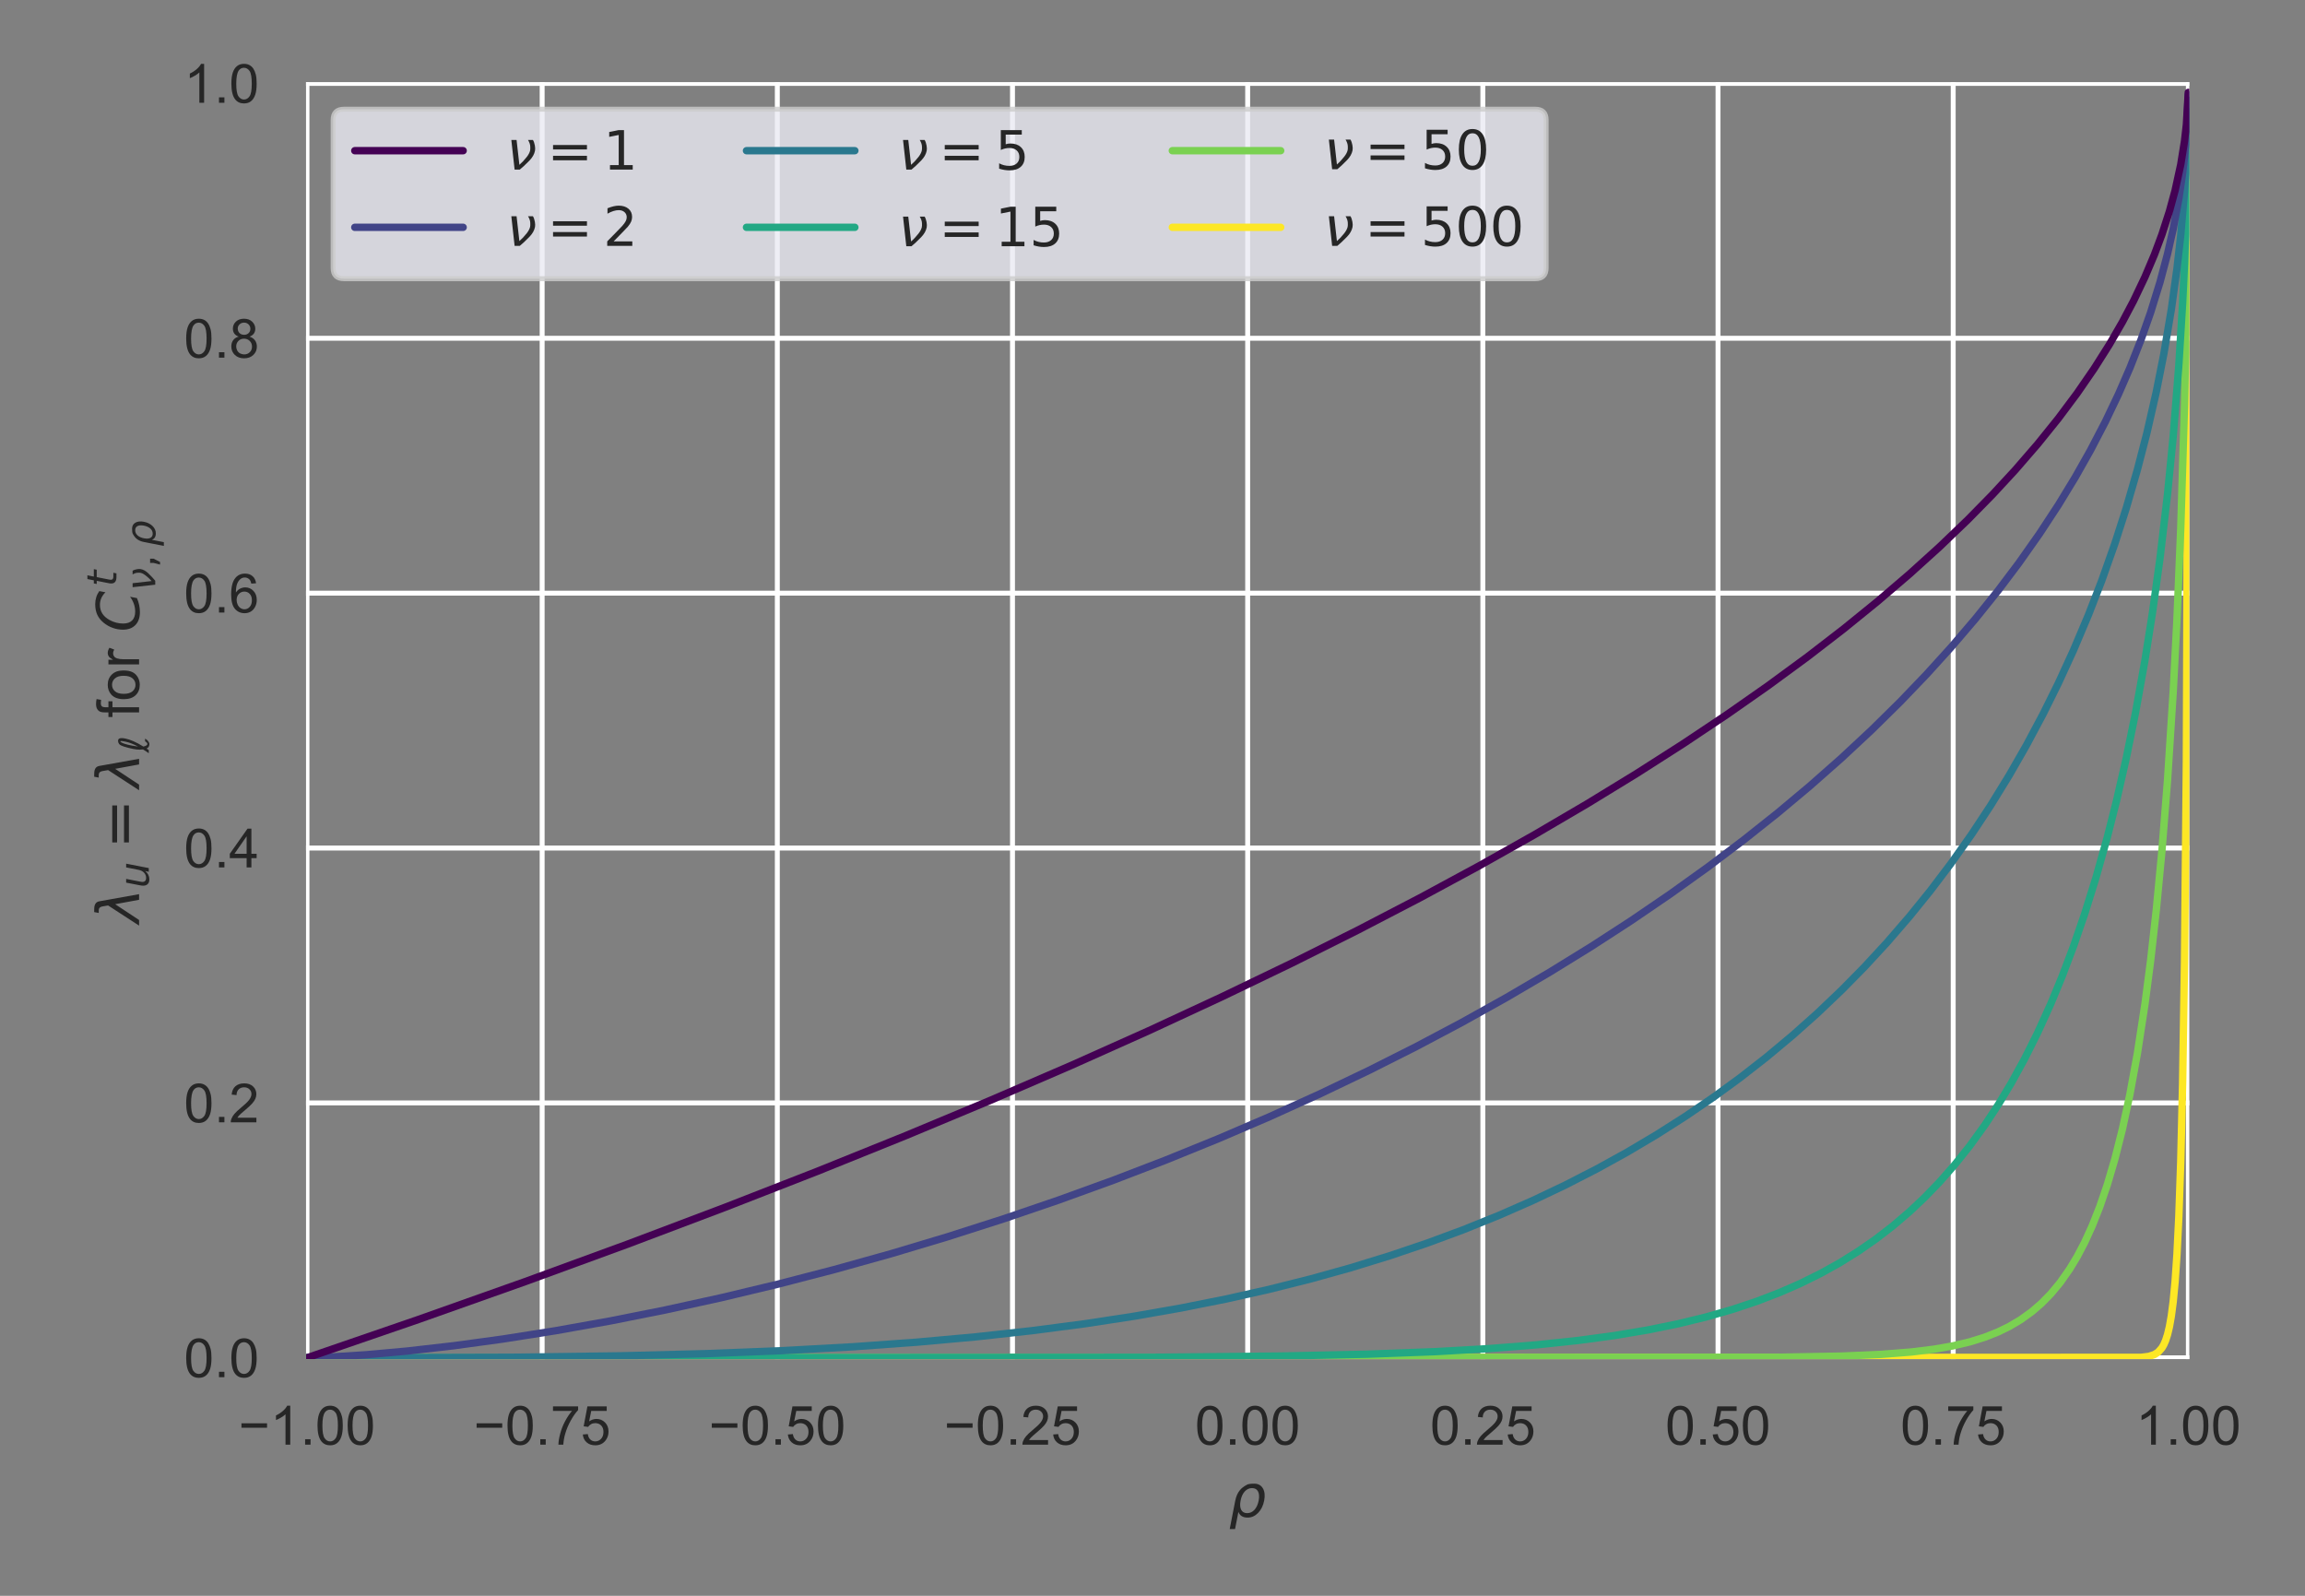 <?xml version="1.0" encoding="utf-8" standalone="no"?>
<!DOCTYPE svg PUBLIC "-//W3C//DTD SVG 1.1//EN"
  "http://www.w3.org/Graphics/SVG/1.1/DTD/svg11.dtd">
<!-- Created with matplotlib (https://matplotlib.org/) -->
<svg height="324pt" version="1.1" viewBox="0 0 468 324" width="468pt" xmlns="http://www.w3.org/2000/svg" xmlns:xlink="http://www.w3.org/1999/xlink">
 <rect x="0" y="0" width="468" height="324" fill="#808080" stroke="none"/>
 <defs>
  <style type="text/css">*{stroke-linecap:butt;stroke-linejoin:round;}</style>
 </defs>
 <g id="figure_1">
  <g id="patch_1">
   <path d="M 0 324 
L 468 324 
L 468 0 
L 0 0 
z
" style="fill:none;"/>
  </g>
  <g id="axes_1">
   <g id="patch_2">
    <path d="M 62.136 275.94 
L 444.511 275.94 
L 444.511 16.671 
L 62.136 16.671 
z
" style="fill:none;opacity:0;"/>
   </g>
   <g id="matplotlib.axis_1">
    <g id="xtick_1">
     <g id="line2d_1">
      <path clip-path="url(#pa706c9a700)" d="M 62.327 275.94 
L 62.327 16.671 
" style="fill:none;stroke:#ffffff;stroke-linecap:round;"/>
     </g>
     <g id="text_1">
      <!-- −1.00 -->
      <g style="fill:#262626;" transform="translate(48.411 293.314)scale(0.11 -0.11)">
       <defs>
        <path d="M 52.828 31.203 
L 5.562 31.203 
L 5.562 39.406 
L 52.828 39.406 
z
" id="ArialMT-8722"/>
        <path d="M 37.25 0 
L 28.469 0 
L 28.469 56 
Q 25.297 52.984 20.141 49.953 
Q 14.984 46.922 10.891 45.406 
L 10.891 53.906 
Q 18.266 57.375 23.781 62.297 
Q 29.297 67.234 31.594 71.875 
L 37.25 71.875 
z
" id="ArialMT-49"/>
        <path d="M 9.078 0 
L 9.078 10.016 
L 19.094 10.016 
L 19.094 0 
z
" id="ArialMT-46"/>
        <path d="M 4.156 35.297 
Q 4.156 48 6.766 55.734 
Q 9.375 63.484 14.516 67.672 
Q 19.672 71.875 27.484 71.875 
Q 33.25 71.875 37.594 69.547 
Q 41.938 67.234 44.766 62.859 
Q 47.609 58.5 49.219 52.219 
Q 50.828 45.953 50.828 35.297 
Q 50.828 22.703 48.234 14.969 
Q 45.656 7.234 40.5 3 
Q 35.359 -1.219 27.484 -1.219 
Q 17.141 -1.219 11.234 6.203 
Q 4.156 15.141 4.156 35.297 
z
M 13.188 35.297 
Q 13.188 17.672 17.312 11.828 
Q 21.438 6 27.484 6 
Q 33.547 6 37.672 11.859 
Q 41.797 17.719 41.797 35.297 
Q 41.797 52.984 37.672 58.781 
Q 33.547 64.594 27.391 64.594 
Q 21.344 64.594 17.719 59.469 
Q 13.188 52.938 13.188 35.297 
z
" id="ArialMT-48"/>
       </defs>
       <use xlink:href="#ArialMT-8722"/>
       <use x="58.398" xlink:href="#ArialMT-49"/>
       <use x="114.014" xlink:href="#ArialMT-46"/>
       <use x="141.797" xlink:href="#ArialMT-48"/>
       <use x="197.412" xlink:href="#ArialMT-48"/>
      </g>
     </g>
    </g>
    <g id="xtick_2">
     <g id="line2d_2">
      <path clip-path="url(#pa706c9a700)" d="M 110.076 275.94 
L 110.076 16.671 
" style="fill:none;stroke:#ffffff;stroke-linecap:round;"/>
     </g>
     <g id="text_2">
      <!-- −0.75 -->
      <g style="fill:#262626;" transform="translate(96.16 293.314)scale(0.11 -0.11)">
       <defs>
        <path d="M 4.734 62.203 
L 4.734 70.656 
L 51.078 70.656 
L 51.078 63.812 
Q 44.234 56.547 37.516 44.484 
Q 30.812 32.422 27.156 19.672 
Q 24.516 10.688 23.781 0 
L 14.75 0 
Q 14.891 8.453 18.062 20.406 
Q 21.234 32.375 27.172 43.484 
Q 33.109 54.594 39.797 62.203 
z
" id="ArialMT-55"/>
        <path d="M 4.156 18.75 
L 13.375 19.531 
Q 14.406 12.797 18.141 9.391 
Q 21.875 6 27.156 6 
Q 33.5 6 37.891 10.781 
Q 42.281 15.578 42.281 23.484 
Q 42.281 31 38.062 35.344 
Q 33.844 39.703 27 39.703 
Q 22.75 39.703 19.328 37.766 
Q 15.922 35.844 13.969 32.766 
L 5.719 33.844 
L 12.641 70.609 
L 48.25 70.609 
L 48.25 62.203 
L 19.672 62.203 
L 15.828 42.969 
Q 22.266 47.469 29.344 47.469 
Q 38.719 47.469 45.156 40.969 
Q 51.609 34.469 51.609 24.266 
Q 51.609 14.547 45.953 7.469 
Q 39.062 -1.219 27.156 -1.219 
Q 17.391 -1.219 11.203 4.25 
Q 5.031 9.719 4.156 18.75 
z
" id="ArialMT-53"/>
       </defs>
       <use xlink:href="#ArialMT-8722"/>
       <use x="58.398" xlink:href="#ArialMT-48"/>
       <use x="114.014" xlink:href="#ArialMT-46"/>
       <use x="141.797" xlink:href="#ArialMT-55"/>
       <use x="197.412" xlink:href="#ArialMT-53"/>
      </g>
     </g>
    </g>
    <g id="xtick_3">
     <g id="line2d_3">
      <path clip-path="url(#pa706c9a700)" d="M 157.825 275.94 
L 157.825 16.671 
" style="fill:none;stroke:#ffffff;stroke-linecap:round;"/>
     </g>
     <g id="text_3">
      <!-- −0.50 -->
      <g style="fill:#262626;" transform="translate(143.909 293.314)scale(0.11 -0.11)">
       <use xlink:href="#ArialMT-8722"/>
       <use x="58.398" xlink:href="#ArialMT-48"/>
       <use x="114.014" xlink:href="#ArialMT-46"/>
       <use x="141.797" xlink:href="#ArialMT-53"/>
       <use x="197.412" xlink:href="#ArialMT-48"/>
      </g>
     </g>
    </g>
    <g id="xtick_4">
     <g id="line2d_4">
      <path clip-path="url(#pa706c9a700)" d="M 205.574 275.94 
L 205.574 16.671 
" style="fill:none;stroke:#ffffff;stroke-linecap:round;"/>
     </g>
     <g id="text_4">
      <!-- −0.25 -->
      <g style="fill:#262626;" transform="translate(191.659 293.314)scale(0.11 -0.11)">
       <defs>
        <path d="M 50.344 8.453 
L 50.344 0 
L 3.031 0 
Q 2.938 3.172 4.047 6.109 
Q 5.859 10.938 9.828 15.625 
Q 13.812 20.312 21.344 26.469 
Q 33.016 36.031 37.109 41.625 
Q 41.219 47.219 41.219 52.203 
Q 41.219 57.422 37.469 61 
Q 33.734 64.594 27.734 64.594 
Q 21.391 64.594 17.578 60.781 
Q 13.766 56.984 13.719 50.25 
L 4.688 51.172 
Q 5.609 61.281 11.656 66.578 
Q 17.719 71.875 27.938 71.875 
Q 38.234 71.875 44.234 66.156 
Q 50.25 60.453 50.25 52 
Q 50.25 47.703 48.484 43.547 
Q 46.734 39.406 42.656 34.812 
Q 38.578 30.219 29.109 22.219 
Q 21.188 15.578 18.938 13.203 
Q 16.703 10.844 15.234 8.453 
z
" id="ArialMT-50"/>
       </defs>
       <use xlink:href="#ArialMT-8722"/>
       <use x="58.398" xlink:href="#ArialMT-48"/>
       <use x="114.014" xlink:href="#ArialMT-46"/>
       <use x="141.797" xlink:href="#ArialMT-50"/>
       <use x="197.412" xlink:href="#ArialMT-53"/>
      </g>
     </g>
    </g>
    <g id="xtick_5">
     <g id="line2d_5">
      <path clip-path="url(#pa706c9a700)" d="M 253.324 275.94 
L 253.324 16.671 
" style="fill:none;stroke:#ffffff;stroke-linecap:round;"/>
     </g>
     <g id="text_5">
      <!-- 0.00 -->
      <g style="fill:#262626;" transform="translate(242.62 293.314)scale(0.11 -0.11)">
       <use xlink:href="#ArialMT-48"/>
       <use x="55.615" xlink:href="#ArialMT-46"/>
       <use x="83.398" xlink:href="#ArialMT-48"/>
       <use x="139.014" xlink:href="#ArialMT-48"/>
      </g>
     </g>
    </g>
    <g id="xtick_6">
     <g id="line2d_6">
      <path clip-path="url(#pa706c9a700)" d="M 301.073 275.94 
L 301.073 16.671 
" style="fill:none;stroke:#ffffff;stroke-linecap:round;"/>
     </g>
     <g id="text_6">
      <!-- 0.25 -->
      <g style="fill:#262626;" transform="translate(290.369 293.314)scale(0.11 -0.11)">
       <use xlink:href="#ArialMT-48"/>
       <use x="55.615" xlink:href="#ArialMT-46"/>
       <use x="83.398" xlink:href="#ArialMT-50"/>
       <use x="139.014" xlink:href="#ArialMT-53"/>
      </g>
     </g>
    </g>
    <g id="xtick_7">
     <g id="line2d_7">
      <path clip-path="url(#pa706c9a700)" d="M 348.822 275.94 
L 348.822 16.671 
" style="fill:none;stroke:#ffffff;stroke-linecap:round;"/>
     </g>
     <g id="text_7">
      <!-- 0.50 -->
      <g style="fill:#262626;" transform="translate(338.118 293.314)scale(0.11 -0.11)">
       <use xlink:href="#ArialMT-48"/>
       <use x="55.615" xlink:href="#ArialMT-46"/>
       <use x="83.398" xlink:href="#ArialMT-53"/>
       <use x="139.014" xlink:href="#ArialMT-48"/>
      </g>
     </g>
    </g>
    <g id="xtick_8">
     <g id="line2d_8">
      <path clip-path="url(#pa706c9a700)" d="M 396.571 275.94 
L 396.571 16.671 
" style="fill:none;stroke:#ffffff;stroke-linecap:round;"/>
     </g>
     <g id="text_8">
      <!-- 0.75 -->
      <g style="fill:#262626;" transform="translate(385.868 293.314)scale(0.11 -0.11)">
       <use xlink:href="#ArialMT-48"/>
       <use x="55.615" xlink:href="#ArialMT-46"/>
       <use x="83.398" xlink:href="#ArialMT-55"/>
       <use x="139.014" xlink:href="#ArialMT-53"/>
      </g>
     </g>
    </g>
    <g id="xtick_9">
     <g id="line2d_9">
      <path clip-path="url(#pa706c9a700)" d="M 444.32 275.94 
L 444.32 16.671 
" style="fill:none;stroke:#ffffff;stroke-linecap:round;"/>
     </g>
     <g id="text_9">
      <!-- 1.00 -->
      <g style="fill:#262626;" transform="translate(433.617 293.314)scale(0.11 -0.11)">
       <use xlink:href="#ArialMT-49"/>
       <use x="55.615" xlink:href="#ArialMT-46"/>
       <use x="83.398" xlink:href="#ArialMT-48"/>
       <use x="139.014" xlink:href="#ArialMT-48"/>
      </g>
     </g>
    </g>
    <g id="text_10">
     <!-- $\rho$ -->
     <g style="fill:#262626;" transform="translate(249.484 307.954)scale(0.12 -0.12)">
      <defs>
       <path d="M 18.797 44.922 
Q 22.703 49.906 30.953 54.297 
Q 34.188 56 43.062 56 
Q 53.031 56 57.719 48.094 
Q 62.406 40.188 59.906 27.297 
Q 57.375 14.406 49.609 6.484 
Q 41.844 -1.422 31.891 -1.422 
Q 25.875 -1.422 22.016 0.984 
Q 18.172 3.328 16.312 8.203 
L 10.641 -20.797 
L 1.609 -20.797 
L 10.891 26.812 
Q 13.094 38.094 18.797 44.922 
z
M 50.594 27.297 
Q 52.484 37.203 49.516 42.875 
Q 46.531 48.484 39.406 48.484 
Q 32.281 48.484 27.094 42.875 
Q 21.922 37.203 20.016 27.297 
Q 18.062 17.391 21.047 11.719 
Q 24.031 6.109 31.156 6.109 
Q 38.281 6.109 43.453 11.719 
Q 48.641 17.391 50.594 27.297 
z
" id="DejaVuSans-Oblique-961"/>
      </defs>
      <use xlink:href="#DejaVuSans-Oblique-961"/>
     </g>
    </g>
   </g>
   <g id="matplotlib.axis_2">
    <g id="ytick_1">
     <g id="line2d_10">
      <path clip-path="url(#pa706c9a700)" d="M 62.136 275.681 
L 444.511 275.681 
" style="fill:none;stroke:#ffffff;stroke-linecap:round;"/>
     </g>
     <g id="text_11">
      <!-- 0.0 -->
      <g style="fill:#262626;" transform="translate(37.346 279.618)scale(0.11 -0.11)">
       <use xlink:href="#ArialMT-48"/>
       <use x="55.615" xlink:href="#ArialMT-46"/>
       <use x="83.398" xlink:href="#ArialMT-48"/>
      </g>
     </g>
    </g>
    <g id="ytick_2">
     <g id="line2d_11">
      <path clip-path="url(#pa706c9a700)" d="M 62.136 223.931 
L 444.511 223.931 
" style="fill:none;stroke:#ffffff;stroke-linecap:round;"/>
     </g>
     <g id="text_12">
      <!-- 0.2 -->
      <g style="fill:#262626;" transform="translate(37.346 227.868)scale(0.11 -0.11)">
       <use xlink:href="#ArialMT-48"/>
       <use x="55.615" xlink:href="#ArialMT-46"/>
       <use x="83.398" xlink:href="#ArialMT-50"/>
      </g>
     </g>
    </g>
    <g id="ytick_3">
     <g id="line2d_12">
      <path clip-path="url(#pa706c9a700)" d="M 62.136 172.181 
L 444.511 172.181 
" style="fill:none;stroke:#ffffff;stroke-linecap:round;"/>
     </g>
     <g id="text_13">
      <!-- 0.4 -->
      <g style="fill:#262626;" transform="translate(37.346 176.117)scale(0.11 -0.11)">
       <defs>
        <path d="M 32.328 0 
L 32.328 17.141 
L 1.266 17.141 
L 1.266 25.203 
L 33.938 71.578 
L 41.109 71.578 
L 41.109 25.203 
L 50.781 25.203 
L 50.781 17.141 
L 41.109 17.141 
L 41.109 0 
z
M 32.328 25.203 
L 32.328 57.469 
L 9.906 25.203 
z
" id="ArialMT-52"/>
       </defs>
       <use xlink:href="#ArialMT-48"/>
       <use x="55.615" xlink:href="#ArialMT-46"/>
       <use x="83.398" xlink:href="#ArialMT-52"/>
      </g>
     </g>
    </g>
    <g id="ytick_4">
     <g id="line2d_13">
      <path clip-path="url(#pa706c9a700)" d="M 62.136 120.43 
L 444.511 120.43 
" style="fill:none;stroke:#ffffff;stroke-linecap:round;"/>
     </g>
     <g id="text_14">
      <!-- 0.6 -->
      <g style="fill:#262626;" transform="translate(37.346 124.367)scale(0.11 -0.11)">
       <defs>
        <path d="M 49.75 54.047 
L 41.016 53.375 
Q 39.844 58.547 37.703 60.891 
Q 34.125 64.656 28.906 64.656 
Q 24.703 64.656 21.531 62.312 
Q 17.391 59.281 14.984 53.469 
Q 12.594 47.656 12.5 36.922 
Q 15.672 41.75 20.266 44.094 
Q 24.859 46.438 29.891 46.438 
Q 38.672 46.438 44.844 39.969 
Q 51.031 33.5 51.031 23.25 
Q 51.031 16.5 48.125 10.719 
Q 45.219 4.938 40.141 1.859 
Q 35.062 -1.219 28.609 -1.219 
Q 17.625 -1.219 10.688 6.859 
Q 3.766 14.938 3.766 33.5 
Q 3.766 54.25 11.422 63.672 
Q 18.109 71.875 29.438 71.875 
Q 37.891 71.875 43.281 67.141 
Q 48.688 62.406 49.75 54.047 
z
M 13.875 23.188 
Q 13.875 18.656 15.797 14.5 
Q 17.719 10.359 21.188 8.172 
Q 24.656 6 28.469 6 
Q 34.031 6 38.031 10.484 
Q 42.047 14.984 42.047 22.703 
Q 42.047 30.125 38.078 34.391 
Q 34.125 38.672 28.125 38.672 
Q 22.172 38.672 18.016 34.391 
Q 13.875 30.125 13.875 23.188 
z
" id="ArialMT-54"/>
       </defs>
       <use xlink:href="#ArialMT-48"/>
       <use x="55.615" xlink:href="#ArialMT-46"/>
       <use x="83.398" xlink:href="#ArialMT-54"/>
      </g>
     </g>
    </g>
    <g id="ytick_5">
     <g id="line2d_14">
      <path clip-path="url(#pa706c9a700)" d="M 62.136 68.68 
L 444.511 68.68 
" style="fill:none;stroke:#ffffff;stroke-linecap:round;"/>
     </g>
     <g id="text_15">
      <!-- 0.8 -->
      <g style="fill:#262626;" transform="translate(37.346 72.617)scale(0.11 -0.11)">
       <defs>
        <path d="M 17.672 38.812 
Q 12.203 40.828 9.562 44.531 
Q 6.938 48.25 6.938 53.422 
Q 6.938 61.234 12.547 66.547 
Q 18.172 71.875 27.484 71.875 
Q 36.859 71.875 42.578 66.422 
Q 48.297 60.984 48.297 53.172 
Q 48.297 48.188 45.672 44.5 
Q 43.062 40.828 37.75 38.812 
Q 44.344 36.672 47.781 31.875 
Q 51.219 27.094 51.219 20.453 
Q 51.219 11.281 44.719 5.031 
Q 38.234 -1.219 27.641 -1.219 
Q 17.047 -1.219 10.547 5.047 
Q 4.047 11.328 4.047 20.703 
Q 4.047 27.688 7.594 32.391 
Q 11.141 37.109 17.672 38.812 
z
M 15.922 53.719 
Q 15.922 48.641 19.188 45.406 
Q 22.469 42.188 27.688 42.188 
Q 32.766 42.188 36.016 45.375 
Q 39.266 48.578 39.266 53.219 
Q 39.266 58.062 35.906 61.359 
Q 32.562 64.656 27.594 64.656 
Q 22.562 64.656 19.234 61.422 
Q 15.922 58.203 15.922 53.719 
z
M 13.094 20.656 
Q 13.094 16.891 14.875 13.375 
Q 16.656 9.859 20.172 7.922 
Q 23.688 6 27.734 6 
Q 34.031 6 38.125 10.047 
Q 42.234 14.109 42.234 20.359 
Q 42.234 26.703 38.016 30.859 
Q 33.797 35.016 27.438 35.016 
Q 21.234 35.016 17.156 30.906 
Q 13.094 26.812 13.094 20.656 
z
" id="ArialMT-56"/>
       </defs>
       <use xlink:href="#ArialMT-48"/>
       <use x="55.615" xlink:href="#ArialMT-46"/>
       <use x="83.398" xlink:href="#ArialMT-56"/>
      </g>
     </g>
    </g>
    <g id="ytick_6">
     <g id="line2d_15">
      <path clip-path="url(#pa706c9a700)" d="M 62.136 16.93 
L 444.511 16.93 
" style="fill:none;stroke:#ffffff;stroke-linecap:round;"/>
     </g>
     <g id="text_16">
      <!-- 1.0 -->
      <g style="fill:#262626;" transform="translate(37.346 20.867)scale(0.11 -0.11)">
       <use xlink:href="#ArialMT-49"/>
       <use x="55.615" xlink:href="#ArialMT-46"/>
       <use x="83.398" xlink:href="#ArialMT-48"/>
      </g>
     </g>
    </g>
    <g id="text_17">
     <!-- $\lambda_u=\lambda_\ell$ for $C_{\nu, \rho}^t$ -->
     <g style="fill:#262626;" transform="translate(28.306 187.406)rotate(-90)scale(0.12 -0.12)">
      <defs>
       <path d="M 36.719 67.438 
L 48.828 0 
L 39.312 0 
L 31.844 40.438 
L 5.125 0 
L -4.391 0 
L 29.734 52.438 
L 28.031 62.109 
Q 26.953 68.266 21.734 68.266 
L 17.047 68.266 
L 18.5 75.984 
L 24.219 75.875 
Q 35.203 75.734 36.719 67.438 
z
" id="DejaVuSans-Oblique-955"/>
       <path d="M 6.688 21.688 
L 13.094 54.688 
L 22.125 54.688 
L 15.719 22.016 
Q 15.234 19.625 15.016 17.922 
Q 14.797 16.219 14.797 15.094 
Q 14.797 10.938 17.328 8.656 
Q 19.875 6.391 24.516 6.391 
Q 31.734 6.391 37 11.266 
Q 42.281 16.156 43.891 24.422 
L 49.906 54.688 
L 58.891 54.688 
L 48.297 0 
L 39.312 0 
L 41.109 8.594 
Q 37.312 3.812 32.062 1.188 
Q 26.812 -1.422 20.906 -1.422 
Q 13.719 -1.422 9.719 2.516 
Q 5.719 6.453 5.719 13.484 
Q 5.719 14.938 5.953 17.141 
Q 6.203 19.344 6.688 21.688 
z
" id="DejaVuSans-Oblique-117"/>
       <path d="M 10.594 45.406 
L 73.188 45.406 
L 73.188 37.203 
L 10.594 37.203 
z
M 10.594 25.484 
L 73.188 25.484 
L 73.188 17.188 
L 10.594 17.188 
z
" id="DejaVuSans-61"/>
       <path d="M 14.844 13.094 
Q 16.844 3.328 21.094 3.328 
Q 23.922 3.328 27.594 8.938 
L 34.078 8.938 
Q 31.156 3.953 27.734 1.375 
Q 24.031 -1.422 20.609 -1.422 
Q 12.984 -1.422 9.906 5.375 
L 6.25 0 
L -1.375 0 
Q 3.906 7.172 7.812 13.875 
Q 7.328 17.672 7.328 21.828 
Q 7.328 29.25 8.844 36.672 
Q 14.547 64.547 19.625 70.266 
Q 23.141 74.219 29.156 74.219 
Q 35.25 74.219 35.25 65.766 
Q 35.203 61.969 34.328 57.422 
Q 30.812 38.812 14.844 13.094 
z
M 14.797 25.875 
Q 23.922 42.875 26.703 56.453 
Q 28.172 63.625 28.172 65.484 
Q 28.172 68.844 26.953 68.844 
Q 21.625 64.594 16.891 39.312 
Q 15.578 32.234 14.797 25.875 
z
" id="DejaVuSans-Oblique-8467"/>
       <path id="ArialMT-32"/>
       <path d="M 8.688 0 
L 8.688 45.016 
L 0.922 45.016 
L 0.922 51.859 
L 8.688 51.859 
L 8.688 57.375 
Q 8.688 62.594 9.625 65.141 
Q 10.891 68.562 14.078 70.672 
Q 17.281 72.797 23.047 72.797 
Q 26.766 72.797 31.25 71.922 
L 29.938 64.266 
Q 27.203 64.75 24.75 64.75 
Q 20.75 64.75 19.094 63.031 
Q 17.438 61.328 17.438 56.641 
L 17.438 51.859 
L 27.547 51.859 
L 27.547 45.016 
L 17.438 45.016 
L 17.438 0 
z
" id="ArialMT-102"/>
       <path d="M 3.328 25.922 
Q 3.328 40.328 11.328 47.266 
Q 18.016 53.031 27.641 53.031 
Q 38.328 53.031 45.109 46.016 
Q 51.906 39.016 51.906 26.656 
Q 51.906 16.656 48.906 10.906 
Q 45.906 5.172 40.156 2 
Q 34.422 -1.172 27.641 -1.172 
Q 16.75 -1.172 10.031 5.812 
Q 3.328 12.797 3.328 25.922 
z
M 12.359 25.922 
Q 12.359 15.969 16.703 11.016 
Q 21.047 6.062 27.641 6.062 
Q 34.188 6.062 38.531 11.031 
Q 42.875 16.016 42.875 26.219 
Q 42.875 35.844 38.5 40.797 
Q 34.125 45.75 27.641 45.75 
Q 21.047 45.75 16.703 40.812 
Q 12.359 35.891 12.359 25.922 
z
" id="ArialMT-111"/>
       <path d="M 6.5 0 
L 6.5 51.859 
L 14.406 51.859 
L 14.406 44 
Q 17.438 49.516 20 51.266 
Q 22.562 53.031 25.641 53.031 
Q 30.078 53.031 34.672 50.203 
L 31.641 42.047 
Q 28.422 43.953 25.203 43.953 
Q 22.312 43.953 20.016 42.219 
Q 17.719 40.484 16.75 37.406 
Q 15.281 32.719 15.281 27.156 
L 15.281 0 
z
" id="ArialMT-114"/>
       <path d="M 69.484 67.281 
L 67.484 56.891 
Q 62.797 61.625 57.547 63.922 
Q 52.297 66.219 46.188 66.219 
Q 37.844 66.219 31.516 62.203 
Q 25.203 58.203 20.609 50 
Q 17.672 44.734 16.125 38.844 
Q 14.594 32.953 14.594 27 
Q 14.594 17.047 19.75 11.812 
Q 24.906 6.594 34.719 6.594 
Q 41.5 6.594 47.75 8.766 
Q 54 10.938 59.906 15.281 
L 57.625 3.609 
Q 51.812 1.125 45.875 -0.141 
Q 39.938 -1.422 33.984 -1.422 
Q 19.969 -1.422 12.078 6.188 
Q 4.203 13.812 4.203 27.391 
Q 4.203 36.078 7.203 44.469 
Q 10.203 52.875 15.828 59.812 
Q 21.781 67.188 29.422 70.703 
Q 37.062 74.219 47.219 74.219 
Q 53.469 74.219 59.062 72.484 
Q 64.656 70.75 69.484 67.281 
z
" id="DejaVuSans-Oblique-67"/>
       <path d="M 42.281 54.688 
L 40.922 47.703 
L 23 47.703 
L 17.188 18.016 
Q 16.891 16.359 16.75 15.234 
Q 16.609 14.109 16.609 13.484 
Q 16.609 10.359 18.484 8.938 
Q 20.359 7.516 24.516 7.516 
L 33.594 7.516 
L 32.078 0 
L 23.484 0 
Q 15.484 0 11.547 3.125 
Q 7.625 6.25 7.625 12.594 
Q 7.625 13.719 7.766 15.062 
Q 7.906 16.406 8.203 18.016 
L 14.016 47.703 
L 6.391 47.703 
L 7.812 54.688 
L 15.281 54.688 
L 18.312 70.219 
L 27.297 70.219 
L 24.312 54.688 
z
" id="DejaVuSans-Oblique-116"/>
       <path d="M 14.984 0 
L 8.938 54.688 
L 18.609 54.688 
L 23.781 8.797 
Q 30.812 14.844 37.359 23.25 
Q 42.281 29.547 43.562 35.016 
Q 44.141 37.594 43.891 42.484 
Q 43.656 48.297 39.75 54.688 
L 48.828 54.688 
L 48.828 54.688 
Q 51.375 50.344 52.391 44.281 
Q 53.375 38.719 52.641 34.906 
Q 50.781 25.344 42.484 16.797 
Q 31.641 5.672 24.562 0 
z
" id="DejaVuSans-Oblique-957"/>
       <path d="M 11.719 12.406 
L 22.016 12.406 
L 22.016 4 
L 14.016 -11.625 
L 7.719 -11.625 
L 11.719 4 
z
" id="DejaVuSans-44"/>
      </defs>
      <use transform="translate(0 0.566)" xlink:href="#DejaVuSans-Oblique-955"/>
      <use transform="translate(59.18 -15.841)scale(0.7)" xlink:href="#DejaVuSans-Oblique-117"/>
      <use transform="translate(125.762 0.566)" xlink:href="#DejaVuSans-61"/>
      <use transform="translate(229.033 0.566)" xlink:href="#DejaVuSans-Oblique-955"/>
      <use transform="translate(288.213 -15.841)scale(0.7)" xlink:href="#DejaVuSans-Oblique-8467"/>
      <use transform="translate(319.863 0.566)" xlink:href="#ArialMT-32"/>
      <use transform="translate(347.646 0.566)" xlink:href="#ArialMT-102"/>
      <use transform="translate(375.43 0.566)" xlink:href="#ArialMT-111"/>
      <use transform="translate(431.045 0.566)" xlink:href="#ArialMT-114"/>
      <use transform="translate(464.346 0.566)" xlink:href="#ArialMT-32"/>
      <use transform="translate(492.129 0.566)" xlink:href="#DejaVuSans-Oblique-67"/>
      <use transform="translate(569.154 38.847)scale(0.7)" xlink:href="#DejaVuSans-Oblique-116"/>
      <use transform="translate(561.953 -26.778)scale(0.7)" xlink:href="#DejaVuSans-Oblique-957"/>
      <use transform="translate(601.055 -26.778)scale(0.7)" xlink:href="#DejaVuSans-44"/>
      <use transform="translate(636.943 -26.778)scale(0.7)" xlink:href="#DejaVuSans-Oblique-961"/>
     </g>
    </g>
   </g>
   <g id="line2d_16">
    <path clip-path="url(#pa706c9a700)" d="M 62.346 275.681 
L 434.743 275.587 
L 436.272 275.398 
L 437.419 275.029 
L 438.184 274.539 
L 438.948 273.674 
L 439.331 273.013 
L 439.713 272.13 
L 440.095 270.944 
L 440.478 269.346 
L 440.86 267.185 
L 441.242 264.245 
L 441.625 260.22 
L 442.007 254.661 
L 442.389 246.892 
L 442.772 235.854 
L 443.154 219.77 
L 443.536 195.304 
L 443.919 154.537 
L 444.301 49.454 
L 444.301 49.454 
" style="fill:none;stroke:#fde725;stroke-linecap:round;stroke-width:1.5;"/>
   </g>
   <g id="legend_1">
    <g id="patch_3">
     <path d="M 69.836 56.591 
L 311.726 56.591 
Q 313.926 56.591 313.926 54.391 
L 313.926 24.371 
Q 313.926 22.171 311.726 22.171 
L 69.836 22.171 
Q 67.636 22.171 67.636 24.371 
L 67.636 54.391 
Q 67.636 56.591 69.836 56.591 
z
" style="fill:#eaeaf2;opacity:0.8;stroke:#cccccc;stroke-linejoin:miter;"/>
    </g>
    <g id="line2d_17">
     <path d="M 72.036 30.595 
L 94.036 30.595 
" style="fill:none;stroke:#440154;stroke-linecap:round;stroke-width:1.5;"/>
    </g>
    <g id="line2d_18"/>
    <g id="text_18">
     <!-- $\nu = 1$ -->
     <g style="fill:#262626;" transform="translate(102.836 34.445)scale(0.11 -0.11)">
      <defs>
       <path d="M 12.406 8.297 
L 28.516 8.297 
L 28.516 63.922 
L 10.984 60.406 
L 10.984 69.391 
L 28.422 72.906 
L 38.281 72.906 
L 38.281 8.297 
L 54.391 8.297 
L 54.391 0 
L 12.406 0 
z
" id="DejaVuSans-49"/>
      </defs>
      <use transform="translate(0 0.094)" xlink:href="#DejaVuSans-Oblique-957"/>
      <use transform="translate(75.342 0.094)" xlink:href="#DejaVuSans-61"/>
      <use transform="translate(178.613 0.094)" xlink:href="#DejaVuSans-49"/>
     </g>
    </g>
    <g id="line2d_19">
     <path d="M 72.036 46.154 
L 94.036 46.154 
" style="fill:none;stroke:#414487;stroke-linecap:round;stroke-width:1.5;"/>
    </g>
    <g id="line2d_20"/>
    <g id="text_19">
     <!-- $\nu = 2$ -->
     <g style="fill:#262626;" transform="translate(102.836 50.004)scale(0.11 -0.11)">
      <defs>
       <path d="M 19.188 8.297 
L 53.609 8.297 
L 53.609 0 
L 7.328 0 
L 7.328 8.297 
Q 12.938 14.109 22.625 23.891 
Q 32.328 33.688 34.812 36.531 
Q 39.547 41.844 41.422 45.531 
Q 43.312 49.219 43.312 52.781 
Q 43.312 58.594 39.234 62.25 
Q 35.156 65.922 28.609 65.922 
Q 23.969 65.922 18.812 64.312 
Q 13.672 62.703 7.812 59.422 
L 7.812 69.391 
Q 13.766 71.781 18.938 73 
Q 24.125 74.219 28.422 74.219 
Q 39.75 74.219 46.484 68.547 
Q 53.219 62.891 53.219 53.422 
Q 53.219 48.922 51.531 44.891 
Q 49.859 40.875 45.406 35.406 
Q 44.188 33.984 37.641 27.219 
Q 31.109 20.453 19.188 8.297 
z
" id="DejaVuSans-50"/>
      </defs>
      <use transform="translate(0 0.781)" xlink:href="#DejaVuSans-Oblique-957"/>
      <use transform="translate(75.342 0.781)" xlink:href="#DejaVuSans-61"/>
      <use transform="translate(178.613 0.781)" xlink:href="#DejaVuSans-50"/>
     </g>
    </g>
    <g id="line2d_21">
     <path d="M 151.566 30.595 
L 173.566 30.595 
" style="fill:none;stroke:#2a788e;stroke-linecap:round;stroke-width:1.5;"/>
    </g>
    <g id="line2d_22"/>
    <g id="text_20">
     <!-- $\nu = 5$ -->
     <g style="fill:#262626;" transform="translate(182.366 34.445)scale(0.11 -0.11)">
      <defs>
       <path d="M 10.797 72.906 
L 49.516 72.906 
L 49.516 64.594 
L 19.828 64.594 
L 19.828 46.734 
Q 21.969 47.469 24.109 47.828 
Q 26.266 48.188 28.422 48.188 
Q 40.625 48.188 47.75 41.5 
Q 54.891 34.812 54.891 23.391 
Q 54.891 11.625 47.562 5.094 
Q 40.234 -1.422 26.906 -1.422 
Q 22.312 -1.422 17.547 -0.641 
Q 12.797 0.141 7.719 1.703 
L 7.719 11.625 
Q 12.109 9.234 16.797 8.062 
Q 21.484 6.891 26.703 6.891 
Q 35.156 6.891 40.078 11.328 
Q 45.016 15.766 45.016 23.391 
Q 45.016 31 40.078 35.438 
Q 35.156 39.891 26.703 39.891 
Q 22.75 39.891 18.812 39.016 
Q 14.891 38.141 10.797 36.281 
z
" id="DejaVuSans-53"/>
      </defs>
      <use transform="translate(0 0.094)" xlink:href="#DejaVuSans-Oblique-957"/>
      <use transform="translate(75.342 0.094)" xlink:href="#DejaVuSans-61"/>
      <use transform="translate(178.613 0.094)" xlink:href="#DejaVuSans-53"/>
     </g>
    </g>
    <g id="line2d_23">
     <path d="M 151.566 46.154 
L 173.566 46.154 
" style="fill:none;stroke:#22a884;stroke-linecap:round;stroke-width:1.5;"/>
    </g>
    <g id="line2d_24"/>
    <g id="text_21">
     <!-- $\nu = 15$ -->
     <g style="fill:#262626;" transform="translate(182.366 50.004)scale(0.11 -0.11)">
      <use transform="translate(0 0.094)" xlink:href="#DejaVuSans-Oblique-957"/>
      <use transform="translate(75.342 0.094)" xlink:href="#DejaVuSans-61"/>
      <use transform="translate(178.613 0.094)" xlink:href="#DejaVuSans-49"/>
      <use transform="translate(242.236 0.094)" xlink:href="#DejaVuSans-53"/>
     </g>
    </g>
    <g id="line2d_25">
     <path d="M 238.026 30.595 
L 260.026 30.595 
" style="fill:none;stroke:#7ad151;stroke-linecap:round;stroke-width:1.5;"/>
    </g>
    <g id="line2d_26"/>
    <g id="text_22">
     <!-- $\nu = 50$ -->
     <g style="fill:#262626;" transform="translate(268.826 34.445)scale(0.11 -0.11)">
      <defs>
       <path d="M 31.781 66.406 
Q 24.172 66.406 20.328 58.906 
Q 16.5 51.422 16.5 36.375 
Q 16.5 21.391 20.328 13.891 
Q 24.172 6.391 31.781 6.391 
Q 39.453 6.391 43.281 13.891 
Q 47.125 21.391 47.125 36.375 
Q 47.125 51.422 43.281 58.906 
Q 39.453 66.406 31.781 66.406 
z
M 31.781 74.219 
Q 44.047 74.219 50.516 64.516 
Q 56.984 54.828 56.984 36.375 
Q 56.984 17.969 50.516 8.266 
Q 44.047 -1.422 31.781 -1.422 
Q 19.531 -1.422 13.062 8.266 
Q 6.594 17.969 6.594 36.375 
Q 6.594 54.828 13.062 64.516 
Q 19.531 74.219 31.781 74.219 
z
" id="DejaVuSans-48"/>
      </defs>
      <use transform="translate(0 0.781)" xlink:href="#DejaVuSans-Oblique-957"/>
      <use transform="translate(75.342 0.781)" xlink:href="#DejaVuSans-61"/>
      <use transform="translate(178.613 0.781)" xlink:href="#DejaVuSans-53"/>
      <use transform="translate(242.236 0.781)" xlink:href="#DejaVuSans-48"/>
     </g>
    </g>
    <g id="line2d_27">
     <path d="M 238.026 46.154 
L 260.026 46.154 
" style="fill:none;stroke:#fde725;stroke-linecap:round;stroke-width:1.5;"/>
    </g>
    <g id="line2d_28"/>
    <g id="text_23">
     <!-- $\nu = 500$ -->
     <g style="fill:#262626;" transform="translate(268.826 50.004)scale(0.11 -0.11)">
      <use transform="translate(0 0.781)" xlink:href="#DejaVuSans-Oblique-957"/>
      <use transform="translate(75.342 0.781)" xlink:href="#DejaVuSans-61"/>
      <use transform="translate(178.613 0.781)" xlink:href="#DejaVuSans-53"/>
      <use transform="translate(242.236 0.781)" xlink:href="#DejaVuSans-48"/>
      <use transform="translate(305.859 0.781)" xlink:href="#DejaVuSans-48"/>
     </g>
    </g>
   </g>
   <g id="line2d_29">
    <path clip-path="url(#pa706c9a700)" d="M 62.346 275.681 
L 360.952 275.572 
L 373.951 275.334 
L 381.98 274.982 
L 388.097 274.498 
L 392.686 273.932 
L 396.509 273.261 
L 399.95 272.443 
L 403.009 271.489 
L 405.685 270.427 
L 407.979 269.306 
L 410.273 267.945 
L 412.567 266.289 
L 414.479 264.639 
L 416.39 262.692 
L 418.302 260.392 
L 420.214 257.67 
L 421.743 255.133 
L 423.273 252.22 
L 424.802 248.868 
L 426.331 245.003 
L 427.861 240.532 
L 429.39 235.342 
L 430.919 229.292 
L 432.449 222.2 
L 433.978 213.827 
L 435.507 203.852 
L 436.654 195.05 
L 437.801 184.82 
L 438.948 172.774 
L 440.095 158.315 
L 441.242 140.431 
L 442.007 125.687 
L 442.772 107.335 
L 443.536 82.29 
L 443.919 64.087 
L 444.301 27.3 
L 444.301 27.3 
" style="fill:none;stroke:#7ad151;stroke-linecap:round;stroke-width:1.5;"/>
   </g>
   <g id="line2d_30">
    <path clip-path="url(#pa706c9a700)" d="M 62.346 275.681 
L 234.016 275.572 
L 260.014 275.324 
L 277.602 274.946 
L 291.366 274.432 
L 302.454 273.804 
L 312.012 273.045 
L 320.424 272.157 
L 327.688 271.178 
L 334.57 270.027 
L 340.688 268.781 
L 346.423 267.386 
L 351.775 265.852 
L 356.746 264.191 
L 361.334 262.427 
L 365.54 260.587 
L 369.745 258.504 
L 373.569 256.373 
L 377.392 253.986 
L 380.833 251.594 
L 384.274 248.944 
L 387.715 246.004 
L 390.774 243.12 
L 393.833 239.953 
L 396.891 236.47 
L 399.95 232.636 
L 403.009 228.407 
L 405.685 224.344 
L 408.361 219.902 
L 411.038 215.034 
L 413.714 209.687 
L 416.39 203.794 
L 418.684 198.249 
L 420.978 192.182 
L 423.273 185.517 
L 425.567 178.157 
L 427.861 169.978 
L 429.772 162.417 
L 431.684 154.041 
L 433.596 144.669 
L 435.507 134.041 
L 437.037 124.368 
L 438.566 113.301 
L 440.095 100.269 
L 441.242 88.556 
L 442.389 74.056 
L 443.154 61.532 
L 443.536 53.581 
L 443.919 43.221 
L 444.301 22.678 
L 444.301 22.678 
" style="fill:none;stroke:#22a884;stroke-linecap:round;stroke-width:1.5;"/>
   </g>
   <g id="line2d_31">
    <path clip-path="url(#pa706c9a700)" d="M 62.346 275.681 
L 104.021 275.571 
L 125.814 275.284 
L 143.402 274.837 
L 159.077 274.22 
L 173.224 273.44 
L 186.223 272.502 
L 198.076 271.431 
L 209.546 270.17 
L 220.251 268.77 
L 230.192 267.253 
L 239.751 265.577 
L 248.927 263.748 
L 257.72 261.773 
L 266.132 259.662 
L 274.161 257.426 
L 282.19 254.956 
L 289.837 252.369 
L 297.101 249.681 
L 304.366 246.749 
L 311.248 243.729 
L 317.747 240.643 
L 324.247 237.311 
L 330.365 233.933 
L 336.482 230.3 
L 342.217 226.646 
L 347.952 222.73 
L 353.305 218.819 
L 358.658 214.641 
L 364.01 210.172 
L 368.981 205.737 
L 373.951 201.002 
L 378.539 196.34 
L 383.127 191.37 
L 387.715 186.06 
L 391.921 180.862 
L 396.127 175.31 
L 400.332 169.363 
L 404.156 163.568 
L 407.979 157.352 
L 411.42 151.348 
L 414.861 144.894 
L 417.92 138.719 
L 420.978 132.062 
L 424.037 124.83 
L 426.714 117.932 
L 429.39 110.376 
L 431.684 103.243 
L 433.978 95.33 
L 435.89 87.951 
L 437.801 79.591 
L 439.331 71.897 
L 440.86 62.826 
L 442.007 54.531 
L 442.772 47.735 
L 443.536 38.876 
L 443.919 32.646 
L 444.301 20.36 
L 444.301 20.36 
" style="fill:none;stroke:#2a788e;stroke-linecap:round;stroke-width:1.5;"/>
   </g>
   <g id="line2d_32">
    <path clip-path="url(#pa706c9a700)" d="M 62.346 275.681 
L 66.934 275.535 
L 74.199 275.074 
L 82.61 274.316 
L 92.168 273.225 
L 102.109 271.868 
L 112.815 270.179 
L 123.902 268.197 
L 134.99 265.99 
L 146.46 263.477 
L 157.93 260.733 
L 169.401 257.761 
L 180.871 254.559 
L 192.341 251.124 
L 203.811 247.451 
L 214.899 243.668 
L 225.986 239.65 
L 236.692 235.537 
L 247.397 231.185 
L 257.72 226.751 
L 268.044 222.07 
L 277.984 217.315 
L 287.543 212.5 
L 296.719 207.636 
L 305.895 202.52 
L 314.689 197.362 
L 323.1 192.173 
L 331.129 186.968 
L 339.158 181.493 
L 346.805 176.005 
L 354.069 170.516 
L 360.952 165.042 
L 367.451 159.6 
L 373.951 153.862 
L 380.068 148.156 
L 385.803 142.503 
L 391.156 136.922 
L 396.127 131.44 
L 401.097 125.624 
L 405.685 119.911 
L 409.891 114.331 
L 414.096 108.363 
L 417.92 102.532 
L 421.361 96.882 
L 424.42 91.468 
L 427.478 85.595 
L 430.155 79.978 
L 432.449 74.707 
L 434.743 68.877 
L 436.654 63.444 
L 438.566 57.263 
L 440.095 51.513 
L 441.242 46.462 
L 442.389 40.332 
L 443.154 35.123 
L 443.536 31.848 
L 443.919 27.608 
L 444.301 19.259 
L 444.301 19.259 
" style="fill:none;stroke:#414487;stroke-linecap:round;stroke-width:1.5;"/>
   </g>
   <g id="line2d_33">
    <path clip-path="url(#pa706c9a700)" d="M 62.346 275.675 
L 84.904 267.918 
L 106.697 260.19 
L 127.343 252.635 
L 147.225 245.123 
L 165.96 237.811 
L 183.929 230.563 
L 201.135 223.384 
L 217.575 216.283 
L 233.251 209.269 
L 248.162 202.35 
L 262.309 195.539 
L 275.69 188.848 
L 288.307 182.292 
L 300.16 175.886 
L 311.63 169.431 
L 322.335 163.15 
L 332.276 157.066 
L 341.835 150.955 
L 350.628 145.076 
L 359.04 139.188 
L 367.069 133.291 
L 374.333 127.685 
L 381.215 122.098 
L 387.715 116.535 
L 393.833 110.999 
L 399.568 105.495 
L 404.538 100.432 
L 409.126 95.47 
L 413.714 90.172 
L 417.92 84.953 
L 421.743 79.835 
L 425.184 74.843 
L 428.243 70.013 
L 430.919 65.394 
L 433.213 61.051 
L 435.507 56.232 
L 437.419 51.709 
L 438.948 47.614 
L 440.478 42.881 
L 441.625 38.665 
L 442.772 33.404 
L 443.536 28.65 
L 443.919 25.318 
L 444.301 18.759 
L 444.301 18.759 
" style="fill:none;stroke:#440154;stroke-linecap:round;stroke-width:1.5;"/>
   </g>
  </g>
 </g>
 <defs>
  <clipPath id="pa706c9a700">
   <rect height="259.269" width="382.375" x="62.136" y="16.671"/>
  </clipPath>
 </defs>
</svg>
